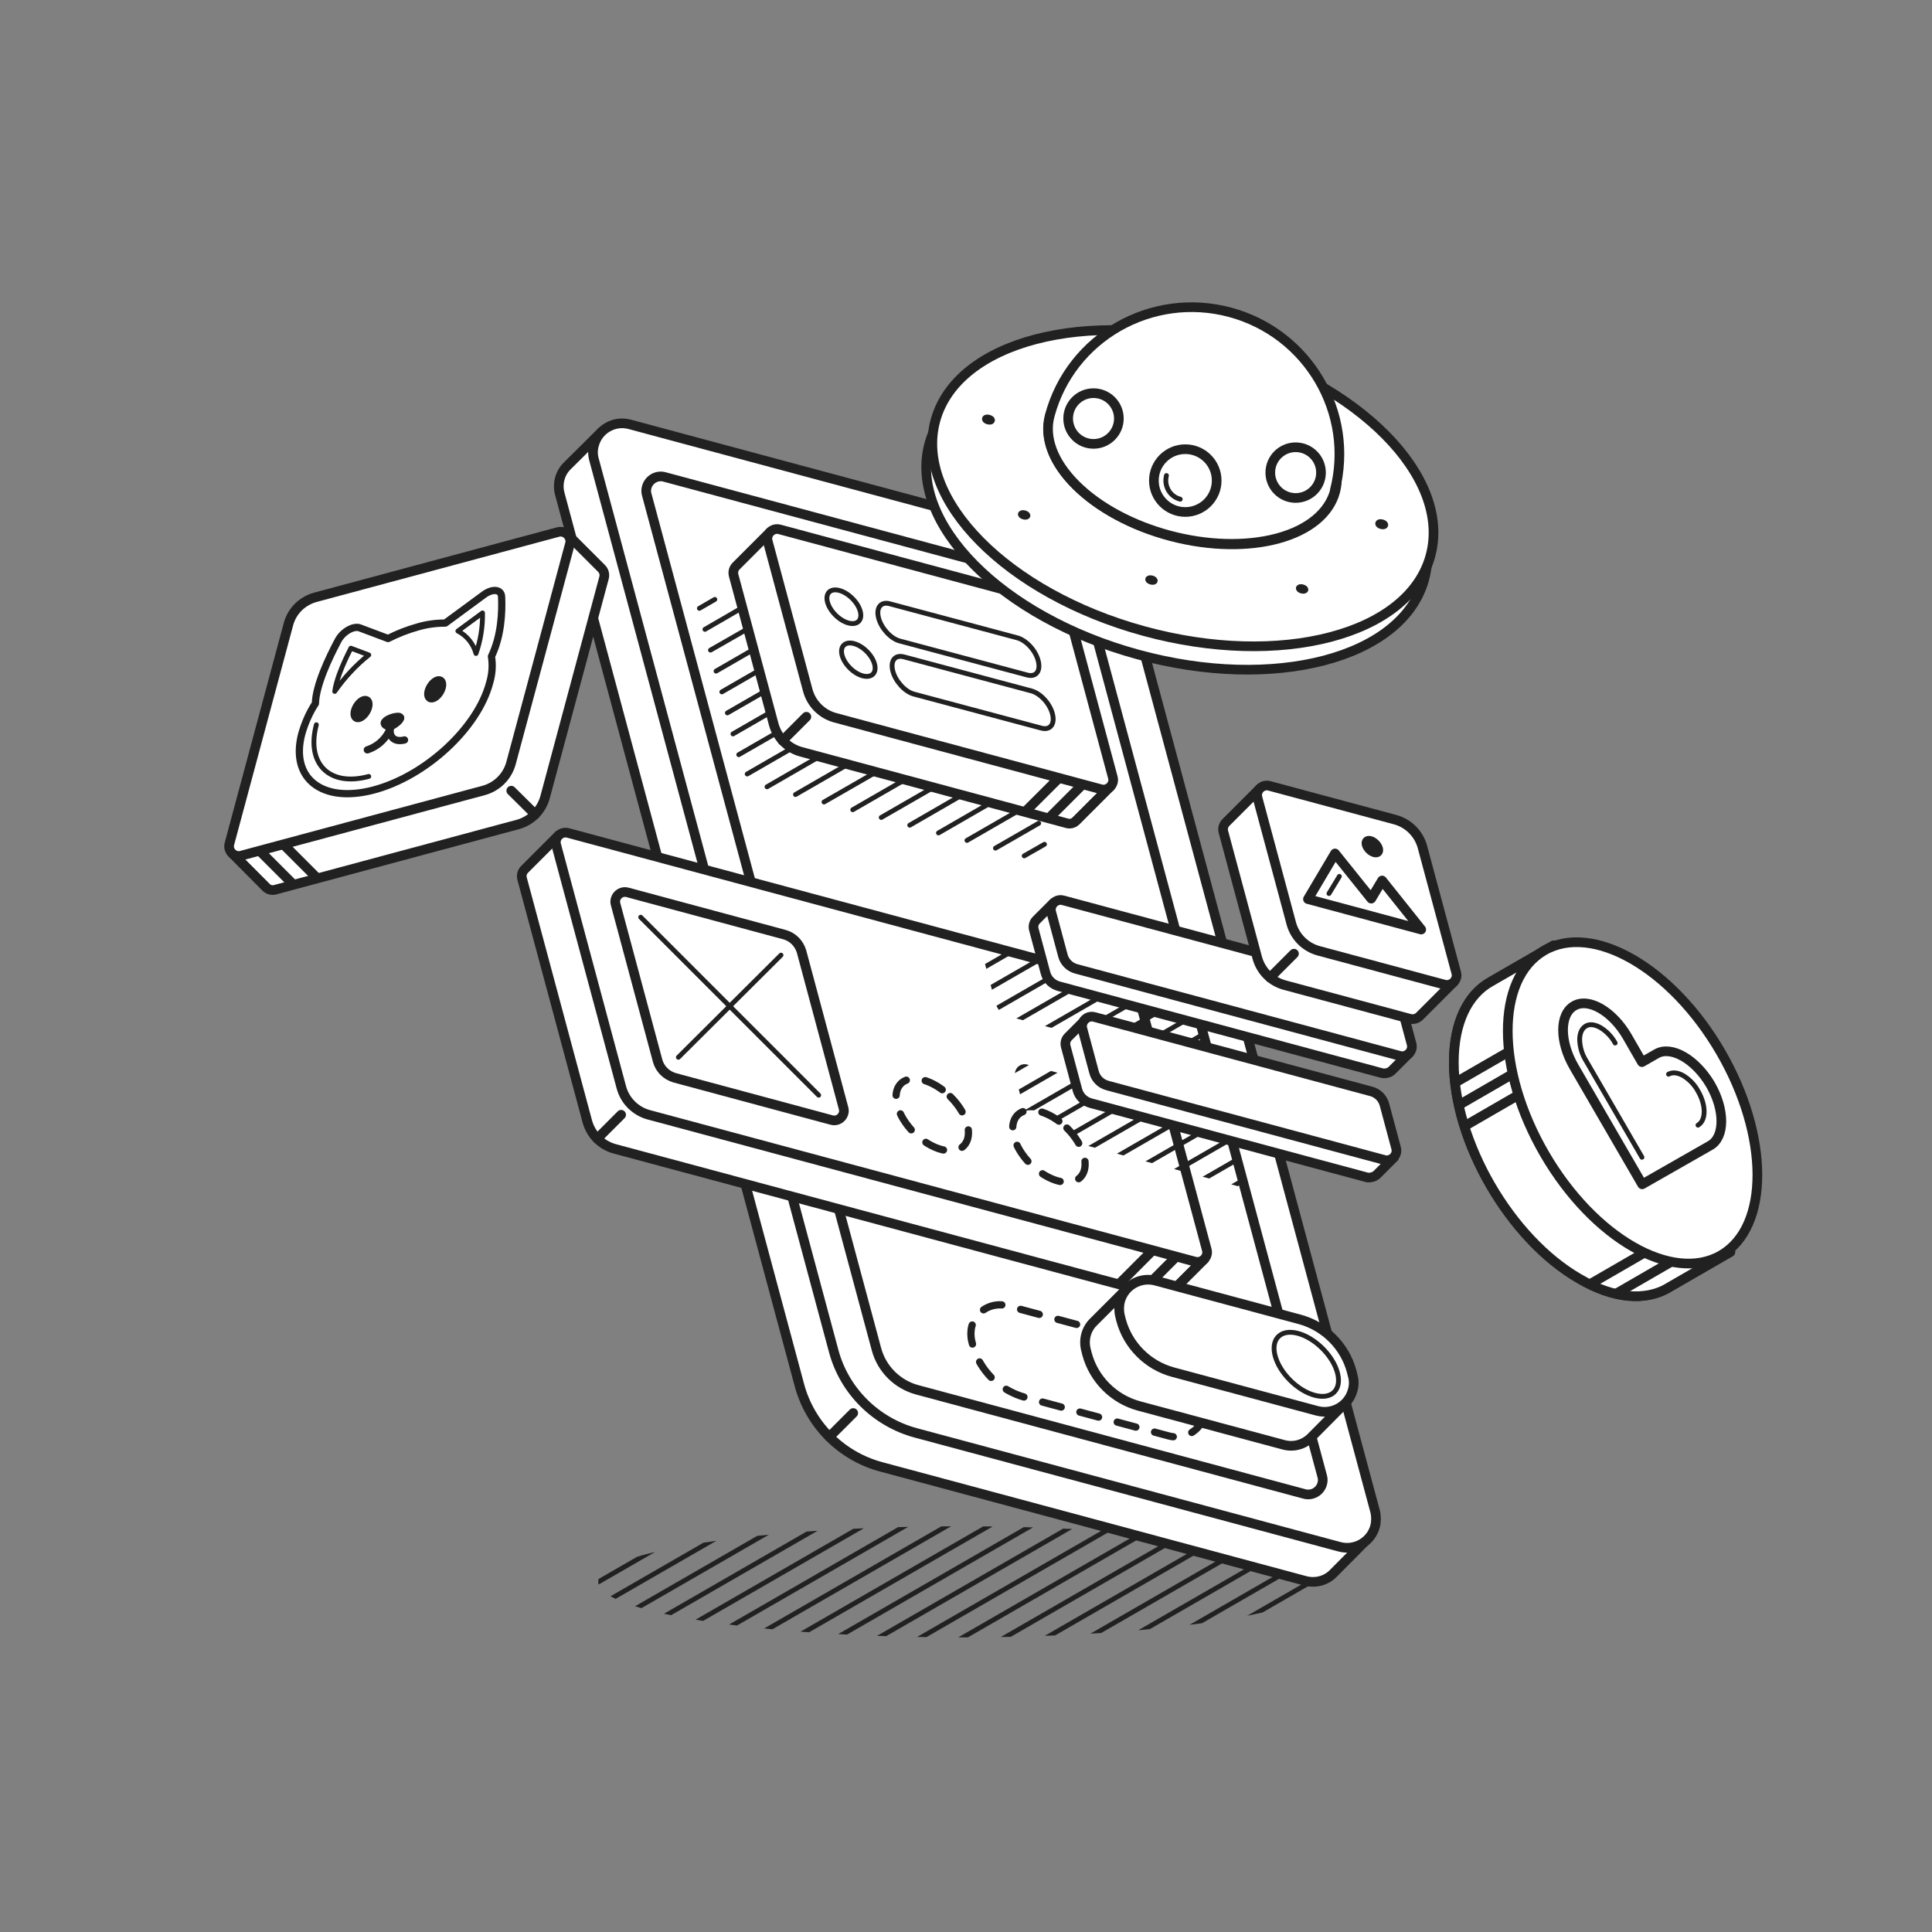 <?xml version="1.0" encoding="utf-8"?>
<!-- Generator: Adobe Illustrator 23.0.1, SVG Export Plug-In . SVG Version: 6.00 Build 0)  -->
<svg version="1.1" id="Isolation_Mode" xmlns="http://www.w3.org/2000/svg" xmlns:xlink="http://www.w3.org/1999/xlink" x="0px"
	 y="0px" viewBox="0 0 800 800" style="enable-background:new 0 0 800 800;" xml:space="preserve">
<rect x="0" y="0" width="800" height="800" fill="#808080" stroke="none"/>
<style type="text/css">
	.st0{clip-path:url(#SVGID_2_);}
	.st1{fill:none;stroke:#212121;stroke-width:2;stroke-linecap:round;stroke-linejoin:round;}
	.st2{fill:#FFFFFF;stroke:#212121;stroke-width:4;stroke-linecap:round;stroke-linejoin:round;}
	.st3{clip-path:url(#SVGID_4_);}
	.st4{fill:none;stroke:#212121;stroke-width:4;stroke-linecap:round;stroke-linejoin:round;}
	.st5{clip-path:url(#SVGID_6_);}
	.st6{clip-path:url(#SVGID_8_);}
	.st7{clip-path:url(#SVGID_10_);}
	.st8{clip-path:url(#SVGID_12_);}
	.st9{fill:#FFE603;stroke:#212121;stroke-width:4;stroke-linecap:round;stroke-linejoin:round;}
	.st10{fill:#212121;stroke:#212121;stroke-width:3;stroke-linecap:round;stroke-linejoin:round;}
	.st11{clip-path:url(#SVGID_14_);}
	.st12{fill:none;stroke:#212121;stroke-width:3;stroke-linecap:round;stroke-linejoin:round;}
	.st13{fill:#FFFFFF;stroke:#212121;stroke-width:2;stroke-linecap:round;stroke-linejoin:round;}
	.st14{fill:#FFFFFF;}
	.st15{clip-path:url(#SVGID_16_);}
	.st16{fill:#FFFFFF;stroke:#212121;stroke-width:3;stroke-linecap:round;stroke-linejoin:round;stroke-dasharray:8,8;}
	.st17{fill:none;stroke:#212121;stroke-width:3;stroke-linecap:round;stroke-linejoin:round;stroke-dasharray:8,8;}
	.st18{clip-path:url(#SVGID_18_);}
	.st19{clip-path:url(#SVGID_20_);}
</style>
<title>iocn_yellow</title>
<g>
	<defs>
		<ellipse id="SVGID_1_" cx="397.7" cy="655" rx="150" ry="23"/>
	</defs>
	<clipPath id="SVGID_2_">
		<use xlink:href="#SVGID_1_"  style="overflow:visible;"/>
	</clipPath>
	<g class="st0">
		<line class="st1" x1="-38.7" y1="730.1" x2="761.3" y2="269.1"/>
		<line class="st1" x1="-38.7" y1="740.1" x2="761.3" y2="279.1"/>
		<line class="st1" x1="-38.7" y1="750.1" x2="761.3" y2="289.1"/>
		<line class="st1" x1="-38.7" y1="760.1" x2="761.3" y2="299.1"/>
		<line class="st1" x1="-38.7" y1="770.1" x2="761.3" y2="309.1"/>
		<line class="st1" x1="-38.7" y1="780.1" x2="761.3" y2="319.1"/>
		<line class="st1" x1="-38.7" y1="790.1" x2="761.3" y2="329.1"/>
		<line class="st1" x1="-38.7" y1="800.1" x2="761.3" y2="339.1"/>
		<line class="st1" x1="-38.7" y1="810.1" x2="761.3" y2="349.1"/>
		<line class="st1" x1="-38.7" y1="820.1" x2="761.3" y2="359.1"/>
		<line class="st1" x1="-38.7" y1="830.1" x2="761.3" y2="369.1"/>
		<line class="st1" x1="-38.7" y1="840.1" x2="761.3" y2="379.1"/>
		<line class="st1" x1="-38.7" y1="850.1" x2="761.3" y2="389.1"/>
		<line class="st1" x1="-38.7" y1="860.1" x2="761.3" y2="399.1"/>
		<line class="st1" x1="-38.7" y1="870.1" x2="761.3" y2="409.1"/>
		<line class="st1" x1="-38.7" y1="880.1" x2="761.3" y2="419.1"/>
		<line class="st1" x1="-38.7" y1="890.1" x2="761.3" y2="429.1"/>
		<line class="st1" x1="-38.7" y1="900.1" x2="761.3" y2="439.1"/>
		<line class="st1" x1="-38.7" y1="910.1" x2="761.3" y2="449.1"/>
		<line class="st1" x1="-38.7" y1="920.1" x2="761.3" y2="459.1"/>
		<line class="st1" x1="-38.7" y1="930.1" x2="761.3" y2="469.1"/>
		<line class="st1" x1="-38.7" y1="940.1" x2="761.3" y2="479.1"/>
		<line class="st1" x1="-38.7" y1="950.1" x2="761.3" y2="489.1"/>
		<line class="st1" x1="-38.7" y1="960.1" x2="761.3" y2="499.1"/>
		<line class="st1" x1="-38.7" y1="970.1" x2="761.3" y2="509.1"/>
		<line class="st1" x1="-38.7" y1="980.1" x2="761.3" y2="519.1"/>
		<line class="st1" x1="-38.7" y1="990.1" x2="761.3" y2="529.1"/>
		<line class="st1" x1="-38.7" y1="1000.1" x2="761.3" y2="539.1"/>
		<line class="st1" x1="-38.7" y1="1010.1" x2="761.3" y2="549.1"/>
		<line class="st1" x1="-38.7" y1="1020.1" x2="761.3" y2="559.1"/>
		<line class="st1" x1="-38.7" y1="1030.1" x2="761.3" y2="569.1"/>
		<line class="st1" x1="-38.7" y1="1040.1" x2="761.3" y2="579.1"/>
		<line class="st1" x1="-38.7" y1="1050.1" x2="761.3" y2="589.1"/>
		<line class="st1" x1="-38.7" y1="1060.1" x2="761.3" y2="599.1"/>
		<line class="st1" x1="-38.7" y1="1070.1" x2="761.3" y2="609.1"/>
	</g>
</g>
<path class="st2" d="M249.1,178.8l-14.2,14.1l0,0c-3.1,3-4.2,7.5-3.1,11.6l99.2,369c4.4,16.5,17.4,29.5,33.9,33.9l175.6,47.2
	c4.1,1.1,8.6,0,11.6-3.1l0,0l14.1-14.2L249.1,178.8z"/>
<path class="st2" d="M436.3,222.9l-175.6-47.2c-6.4-1.7-13,2.1-14.7,8.5c-0.6,2-0.6,4.2,0,6.2l99.2,369
	c4.4,16.5,17.4,29.4,33.9,33.9l175.6,47.2c6.4,1.7,13-2.1,14.7-8.5c0.5-2,0.5-4.2,0-6.2l-99.2-369
	C465.7,240.2,452.8,227.3,436.3,222.9z"/>
<path class="st2" d="M435.5,240.6l-160.3-43.1c-3.2-0.9-6.5,1-7.4,4.2c-0.3,1-0.3,2.1,0,3.1l95.1,353.8c2.2,8.3,8.7,14.7,16.9,16.9
	l160.3,43.1c3.2,0.9,6.5-1,7.4-4.2c0.3-1,0.3-2.1,0-3.1l-95.1-353.8C450.2,249.3,443.7,242.8,435.5,240.6z"/>
<path class="st2" d="M117.7,331.5l95.6-88.5l21.7-21.7l14.1,14.1c1,1,1.4,2.5,1,3.9l-24.4,90.8c-1.5,5.5-5.8,9.8-11.3,11.3
	l-100.4,27c-1.4,0.4-2.9,0-3.9-1L96,353.2L117.7,331.5z"/>
<g>
	<defs>
		<path id="SVGID_3_" d="M117.7,331.5l95.6-88.5l21.7-21.7l14.1,14.1c1,1,1.4,2.5,1,3.9l-24.4,90.8c-1.5,5.5-5.8,9.8-11.3,11.3
			l-100.4,27c-1.4,0.4-2.9,0-3.9-1L96,353.2L117.7,331.5z"/>
	</defs>
	<clipPath id="SVGID_4_">
		<use xlink:href="#SVGID_3_"  style="overflow:visible;"/>
	</clipPath>
	<g class="st3">
		<line class="st4" x1="137.2" y1="369.5" x2="104.8" y2="337.1"/>
		<line class="st4" x1="127.4" y1="372.2" x2="95" y2="339.8"/>
		<line class="st4" x1="117.6" y1="374.8" x2="85.2" y2="342.4"/>
	</g>
</g>
<path class="st2" d="M130.7,247.3l100.4-27c2.1-0.6,4.3,0.7,4.9,2.8c0.2,0.7,0.2,1.4,0,2.1L211.6,316c-1.5,5.5-5.8,9.8-11.3,11.3
	l-100.4,27c-2.1,0.6-4.3-0.7-4.9-2.8c-0.2-0.7-0.2-1.4,0-2.1l24.4-90.8C120.8,253.1,125.1,248.8,130.7,247.3z"/>
<line class="st4" x1="221.6" y1="337.2" x2="211.7" y2="327.4"/>
<line class="st4" x1="343.4" y1="595" x2="353.3" y2="585.1"/>
<path class="st2" d="M231.3,345.9L217.2,360l0,0c-1,1-1.4,2.5-1,3.9l27,100.5c1.5,5.5,5.8,9.8,11.3,11.3l226.2,60.8
	c1.4,0.4,2.9,0,3.9-1l0,0l14.1-14.1L231.3,345.9z"/>
<g>
	<defs>
		<path id="SVGID_5_" d="M231.3,345.9L217.2,360l0,0c-1,1-1.4,2.5-1,3.9l27,100.5c1.5,5.5,5.8,9.8,11.3,11.3l226.2,60.8
			c1.4,0.4,2.9,0,3.9-1l0,0l14.1-14.1L231.3,345.9z"/>
	</defs>
	<clipPath id="SVGID_6_">
		<use xlink:href="#SVGID_5_"  style="overflow:visible;"/>
	</clipPath>
	<g class="st5">
		<line class="st4" x1="451" y1="544.1" x2="483.3" y2="511.7"/>
		<line class="st4" x1="460.8" y1="546.7" x2="493.1" y2="514.3"/>
		<line class="st4" x1="470.6" y1="549.4" x2="503" y2="517"/>
	</g>
</g>
<path class="st2" d="M461.4,405.7l-226.2-60.8c-2.1-0.6-4.3,0.7-4.9,2.8c-0.2,0.7-0.2,1.4,0,2.1l27,100.5c1.5,5.5,5.8,9.8,11.3,11.3
	l226.2,60.8c2.1,0.6,4.3-0.7,4.9-2.8c0.2-0.7,0.2-1.4,0-2.1l-27-100.4C471.2,411.5,466.9,407.1,461.4,405.7z"/>
<line class="st4" x1="247.3" y1="471.5" x2="257.2" y2="461.6"/>
<path class="st4" d="M324.8,387l-65-17.5c-2.1-0.6-4.3,0.7-4.9,2.8c-0.2,0.7-0.2,1.4,0,2.1l17.4,64.8c0.9,3.4,3.6,6.1,7.1,7.1
	l65,17.5c2.1,0.6,4.3-0.7,4.9-2.8c0.2-0.7,0.2-1.4,0-2.1L331.9,394C330.9,390.6,328.2,387.9,324.8,387z"/>
<line class="st1" x1="323.4" y1="395.5" x2="280.9" y2="437.8"/>
<line class="st1" x1="339" y1="453.5" x2="265.3" y2="379.8"/>
<g>
	<defs>
		<path id="SVGID_7_" d="M435.5,240.6l-160.3-43.1c-3.2-0.9-6.5,1-7.4,4.2c-0.3,1-0.3,2.1,0,3.1l95.1,353.8
			c2.2,8.3,8.7,14.7,16.9,16.9l160.3,43.1c3.2,0.9,6.5-1,7.4-4.2c0.3-1,0.3-2.1,0-3.1l-95.1-353.8
			C450.2,249.3,443.7,242.8,435.5,240.6z"/>
	</defs>
	<clipPath id="SVGID_8_">
		<use xlink:href="#SVGID_7_"  style="overflow:visible;"/>
	</clipPath>
	<g class="st6">
		<g>
			<defs>
				<path id="SVGID_9_" d="M539.9,471.6l-114.6-30.8c-2.1-0.6-4.3,0.7-4.9,2.8c-0.2,0.7-0.2,1.4,0,2.1l4.8,17.9
					c0.7,2.8,2.9,4.9,5.6,5.6L545.4,500c2.1,0.6,4.3-0.7,4.9-2.8c0.2-0.7,0.2-1.4,0-2.1l-4.8-17.9
					C544.8,474.5,542.6,472.4,539.9,471.6z"/>
			</defs>
			<clipPath id="SVGID_10_">
				<use xlink:href="#SVGID_9_"  style="overflow:visible;"/>
			</clipPath>
			<g class="st7">
				<line class="st1" x1="59.3" y1="521.2" x2="859.3" y2="60.2"/>
				<line class="st1" x1="59.3" y1="531.2" x2="859.3" y2="70.2"/>
				<line class="st1" x1="59.3" y1="541.2" x2="859.3" y2="80.2"/>
				<line class="st1" x1="59.3" y1="551.2" x2="859.3" y2="90.2"/>
				<line class="st1" x1="59.3" y1="561.2" x2="859.3" y2="100.2"/>
				<line class="st1" x1="59.3" y1="571.2" x2="859.3" y2="110.2"/>
				<line class="st1" x1="59.3" y1="581.2" x2="859.3" y2="120.2"/>
				<line class="st1" x1="59.3" y1="591.2" x2="859.3" y2="130.2"/>
				<line class="st1" x1="59.3" y1="601.2" x2="859.3" y2="140.2"/>
				<line class="st1" x1="59.3" y1="611.2" x2="859.3" y2="150.2"/>
				<line class="st1" x1="59.3" y1="621.2" x2="859.3" y2="160.2"/>
				<line class="st1" x1="59.3" y1="631.2" x2="859.3" y2="170.2"/>
				<line class="st1" x1="59.3" y1="641.2" x2="859.3" y2="180.2"/>
				<line class="st1" x1="59.3" y1="651.2" x2="859.3" y2="190.2"/>
				<line class="st1" x1="59.3" y1="661.2" x2="859.3" y2="200.2"/>
				<line class="st1" x1="59.3" y1="671.2" x2="859.3" y2="210.2"/>
				<line class="st1" x1="59.3" y1="681.2" x2="859.3" y2="220.2"/>
				<line class="st1" x1="59.3" y1="691.2" x2="859.3" y2="230.2"/>
				<line class="st1" x1="59.3" y1="701.2" x2="859.3" y2="240.2"/>
				<line class="st1" x1="59.3" y1="711.2" x2="859.3" y2="250.2"/>
				<line class="st1" x1="59.3" y1="721.2" x2="859.3" y2="260.2"/>
				<line class="st1" x1="59.3" y1="731.2" x2="859.3" y2="270.2"/>
				<line class="st1" x1="59.3" y1="741.2" x2="859.3" y2="280.2"/>
				<line class="st1" x1="59.3" y1="751.2" x2="859.3" y2="290.2"/>
				<line class="st1" x1="59.3" y1="761.2" x2="859.3" y2="300.2"/>
				<line class="st1" x1="59.3" y1="771.2" x2="859.3" y2="310.2"/>
				<line class="st1" x1="59.3" y1="781.2" x2="859.3" y2="320.2"/>
				<line class="st1" x1="59.3" y1="791.2" x2="859.3" y2="330.2"/>
				<line class="st1" x1="59.3" y1="801.2" x2="859.3" y2="340.2"/>
				<line class="st1" x1="59.3" y1="811.2" x2="859.3" y2="350.2"/>
				<line class="st1" x1="59.3" y1="821.2" x2="859.3" y2="360.2"/>
				<line class="st1" x1="59.3" y1="831.2" x2="859.3" y2="370.2"/>
				<line class="st1" x1="59.3" y1="841.2" x2="859.3" y2="380.2"/>
				<line class="st1" x1="59.3" y1="851.2" x2="859.3" y2="390.2"/>
				<line class="st1" x1="59.3" y1="861.2" x2="859.3" y2="400.2"/>
			</g>
		</g>
		<g>
			<defs>
				<path id="SVGID_11_" d="M546.2,428.5l-133.9-36c-2.1-0.6-4.3,0.7-4.9,2.8c-0.2,0.7-0.2,1.4,0,2.1l4.8,17.9
					c0.7,2.8,2.9,4.9,5.6,5.6l133.9,36c2.1,0.6,4.3-0.7,4.9-2.8c0.2-0.7,0.2-1.4,0-2.1l-4.8-17.9C551.1,431.4,549,429.2,546.2,428.5
					z"/>
			</defs>
			<clipPath id="SVGID_12_">
				<use xlink:href="#SVGID_11_"  style="overflow:visible;"/>
			</clipPath>
			<g class="st8">
				<line class="st1" x1="59.3" y1="521.2" x2="859.3" y2="60.2"/>
				<line class="st1" x1="59.3" y1="531.2" x2="859.3" y2="70.2"/>
				<line class="st1" x1="59.3" y1="541.2" x2="859.3" y2="80.2"/>
				<line class="st1" x1="59.3" y1="551.2" x2="859.3" y2="90.2"/>
				<line class="st1" x1="59.3" y1="561.2" x2="859.3" y2="100.2"/>
				<line class="st1" x1="59.3" y1="571.2" x2="859.3" y2="110.2"/>
				<line class="st1" x1="59.3" y1="581.2" x2="859.3" y2="120.2"/>
				<line class="st1" x1="59.3" y1="591.2" x2="859.3" y2="130.2"/>
				<line class="st1" x1="59.3" y1="601.2" x2="859.3" y2="140.2"/>
				<line class="st1" x1="59.3" y1="611.2" x2="859.3" y2="150.2"/>
				<line class="st1" x1="59.3" y1="621.2" x2="859.3" y2="160.2"/>
				<line class="st1" x1="59.3" y1="631.2" x2="859.3" y2="170.2"/>
				<line class="st1" x1="59.3" y1="641.2" x2="859.3" y2="180.2"/>
				<line class="st1" x1="59.3" y1="651.2" x2="859.3" y2="190.2"/>
				<line class="st1" x1="59.3" y1="661.2" x2="859.3" y2="200.2"/>
				<line class="st1" x1="59.3" y1="671.2" x2="859.3" y2="210.2"/>
				<line class="st1" x1="59.3" y1="681.2" x2="859.3" y2="220.2"/>
				<line class="st1" x1="59.3" y1="691.2" x2="859.3" y2="230.2"/>
				<line class="st1" x1="59.3" y1="701.2" x2="859.3" y2="240.2"/>
				<line class="st1" x1="59.3" y1="711.2" x2="859.3" y2="250.2"/>
				<line class="st1" x1="59.3" y1="721.2" x2="859.3" y2="260.2"/>
				<line class="st1" x1="59.3" y1="731.2" x2="859.3" y2="270.2"/>
				<line class="st1" x1="59.3" y1="741.2" x2="859.3" y2="280.2"/>
				<line class="st1" x1="59.3" y1="751.2" x2="859.3" y2="290.2"/>
				<line class="st1" x1="59.3" y1="761.2" x2="859.3" y2="300.2"/>
				<line class="st1" x1="59.3" y1="771.2" x2="859.3" y2="310.2"/>
				<line class="st1" x1="59.3" y1="781.2" x2="859.3" y2="320.2"/>
				<line class="st1" x1="59.3" y1="791.2" x2="859.3" y2="330.2"/>
				<line class="st1" x1="59.3" y1="801.2" x2="859.3" y2="340.2"/>
				<line class="st1" x1="59.3" y1="811.2" x2="859.3" y2="350.2"/>
				<line class="st1" x1="59.3" y1="821.2" x2="859.3" y2="360.2"/>
				<line class="st1" x1="59.3" y1="831.2" x2="859.3" y2="370.2"/>
				<line class="st1" x1="59.3" y1="841.2" x2="859.3" y2="380.2"/>
				<line class="st1" x1="59.3" y1="851.2" x2="859.3" y2="390.2"/>
				<line class="st1" x1="59.3" y1="861.2" x2="859.3" y2="400.2"/>
			</g>
		</g>
	</g>
</g>
<path class="st9" d="M690.6,533.4l0.1-0.1l25.8-14.9l-73.2-126.9l-26,15l0,0c-9.5,5.3-15.3,16.9-15.3,33.4c0,32.9,23.3,73.1,52,89.6
	C668.3,537.9,681.2,538.7,690.6,533.4L690.6,533.4L690.6,533.4z"/>
<polyline class="st1" points="289.6,251.9 296,248.2 296,248.2 "/>
<line class="st1" x1="307.8" y1="251.4" x2="291.9" y2="260.6"/>
<line class="st1" x1="319.7" y1="254.6" x2="294.2" y2="269.2"/>
<line class="st1" x1="331.5" y1="257.7" x2="296.5" y2="277.9"/>
<line class="st1" x1="343.3" y1="260.9" x2="298.9" y2="286.5"/>
<line class="st1" x1="355.2" y1="264.1" x2="301.2" y2="295.2"/>
<line class="st1" x1="367" y1="267.3" x2="303.5" y2="303.9"/>
<line class="st1" x1="378.8" y1="270.5" x2="305.9" y2="312.5"/>
<polyline class="st1" points="309.4,320.5 390.7,273.6 390.7,273.6 "/>
<polyline class="st1" points="317.6,325.8 402.5,276.8 402.5,276.8 "/>
<line class="st1" x1="411.8" y1="281.5" x2="329.4" y2="329"/>
<line class="st1" x1="416.2" y1="289" x2="341.2" y2="332.1"/>
<line class="st1" x1="418.5" y1="297.6" x2="353.1" y2="335.3"/>
<line class="st1" x1="420.8" y1="306.3" x2="364.9" y2="338.5"/>
<line class="st1" x1="423.1" y1="314.9" x2="376.7" y2="341.7"/>
<polyline class="st1" points="388.6,344.9 388.6,344.9 425.5,323.6 "/>
<line class="st1" x1="427.8" y1="332.2" x2="400.4" y2="348"/>
<line class="st1" x1="430.1" y1="340.9" x2="412.2" y2="351.2"/>
<line class="st1" x1="432.5" y1="349.6" x2="424.1" y2="354.4"/>
<path class="st2" d="M576.4,443.2l7.1-7.1l-9.5-9.4l-1.4-5.2c-0.7-2.8-2.9-4.9-5.7-5.6l-121.3-32.6l-9.4-9.4l-7.1,7.1l0,0
	c-1,1-1.4,2.5-1,3.9l4.8,17.9c0.7,2.8,2.9,4.9,5.6,5.6l133.9,36C573.9,444.6,575.4,444.2,576.4,443.2z"/>
<path class="st2" d="M570.1,486.4l7.1-7.1l-9.4-9.4l-1.4-5.2c-0.7-2.8-2.9-4.9-5.7-5.6l-101.9-27.4l-9.4-9.4l-7.1,7.1l0,0
	c-1,1-1.4,2.5-1,3.9l4.8,17.9c0.7,2.8,2.9,4.9,5.6,5.6l114.6,30.8C567.6,487.7,569.1,487.3,570.1,486.4z"/>
<path class="st2" d="M567.7,451.9l-114.6-30.8c-2.1-0.6-4.3,0.7-4.9,2.8c-0.2,0.7-0.2,1.4,0,2.1l4.8,17.9c0.7,2.8,2.9,4.9,5.6,5.6
	l114.6,30.8c2.1,0.6,4.3-0.7,4.9-2.8c0.2-0.7,0.2-1.4,0-2.1l-4.8-17.9C572.6,454.8,570.5,452.6,567.7,451.9z"/>
<path class="st2" d="M574.1,408.8l-133.9-36c-2.1-0.6-4.3,0.7-4.9,2.8c-0.2,0.7-0.2,1.4,0,2.1l4.8,17.9c0.7,2.8,2.9,4.9,5.6,5.6
	l133.9,36c2.1,0.6,4.3-0.7,4.9-2.8c0.2-0.7,0.2-1.4,0-2.1l-4.8-17.9C579,411.6,576.8,409.5,574.1,408.8z"/>
<path class="st2" d="M587.8,420.8l14.1-14.1l-80.2-80.2l-14.1,14.1l0,0c-1,1-1.4,2.5-1,3.9l14,52.1c1.5,5.5,5.8,9.8,11.3,11.3
	l52.1,14C585.3,422.2,586.8,421.8,587.8,420.8z"/>
<path class="st2" d="M577.7,339.4l-52.1-14c-2.1-0.6-4.3,0.7-4.9,2.8c-0.2,0.7-0.2,1.4,0,2.1l14,52.1c1.5,5.5,5.8,9.8,11.3,11.3
	l52.1,14c2.1,0.6,4.3-0.7,4.9-2.8c0.2-0.7,0.2-1.4,0-2.1l-14-52.1C587.5,345.2,583.2,340.9,577.7,339.4z"/>
<polygon class="st2" points="588.5,384.9 572.3,364.6 567.8,372.1 552.8,353.4 541.6,372.3 "/>
<ellipse transform="matrix(0.703 -0.711 0.711 0.703 -80.663 508.161)" class="st10" cx="568.4" cy="350.7" rx="2.1" ry="3.6"/>
<line class="st1" x1="554.6" y1="362.9" x2="550.3" y2="370"/>
<path class="st2" d="M445.6,339.9l14.1-14.1l-21.7-21.7l-8-29.8c-1.5-5.5-5.8-9.8-11.3-11.3l-78.1-21l0,0l-21.7-21.7l-14.1,14.1l0,0
	c-1,1-1.4,2.5-1,3.9l16.6,61.7c1.5,5.5,5.8,9.8,11.3,11.3l110.1,29.6C443.1,341.3,444.6,340.9,445.6,339.9z"/>
<g>
	<defs>
		<path id="SVGID_13_" d="M445.6,339.9l14.1-14.1l-21.7-21.7l-8-29.8c-1.5-5.5-5.8-9.8-11.3-11.3l-78.1-21l0,0l-21.7-21.7
			l-14.1,14.1l0,0c-1,1-1.4,2.5-1,3.9l16.6,61.7c1.5,5.5,5.8,9.8,11.3,11.3l110.1,29.6C443.1,341.3,444.6,340.9,445.6,339.9z"/>
	</defs>
	<clipPath id="SVGID_14_">
		<use xlink:href="#SVGID_13_"  style="overflow:visible;"/>
	</clipPath>
	<g class="st11">
		<line class="st4" x1="420.4" y1="340.2" x2="452.8" y2="307.9"/>
		<line class="st4" x1="430.2" y1="342.9" x2="462.6" y2="310.5"/>
		<line class="st4" x1="440" y1="345.5" x2="472.4" y2="313.1"/>
	</g>
</g>
<path class="st2" d="M460.8,321.9l-16.6-61.8c-1.5-5.5-5.8-9.8-11.3-11.3l-110.1-29.6c-2.1-0.6-4.3,0.7-4.9,2.8
	c-0.2,0.7-0.2,1.4,0,2.1l16.6,61.8c1.5,5.5,5.8,9.8,11.3,11.3l110.1,29.6c2.1,0.6,4.3-0.7,4.9-2.8C461,323.3,461,322.6,460.8,321.9z
	"/>
<ellipse transform="matrix(0.264 -0.965 0.965 0.264 153.979 625.983)" class="st2" cx="487.2" cy="212.1" rx="61.3" ry="106.2"/>
<ellipse transform="matrix(0.264 -0.965 0.965 0.264 165.199 621.37)" class="st2" cx="489.8" cy="202.4" rx="61.3" ry="106.2"/>
<ellipse transform="matrix(0.254 -0.967 0.967 0.254 186.91 617.721)" class="st2" cx="493.7" cy="187.7" rx="35.2" ry="61.1"/>
<line class="st4" x1="525.9" y1="404.8" x2="535.8" y2="394.9"/>
<line class="st4" x1="324" y1="306.7" x2="333.9" y2="296.8"/>
<ellipse transform="matrix(0.524 -0.852 0.852 0.524 -157.501 289.227)" class="st10" cx="180.1" cy="285.6" rx="4.4" ry="2.4"/>
<ellipse transform="matrix(0.524 -0.852 0.852 0.524 -179.003 267.104)" class="st10" cx="149.6" cy="293.8" rx="4.4" ry="2.4"/>
<path class="st10" d="M165.9,297.1c-0.3-0.8-2.2-0.4-3-0.2s-2.8,0.9-3.6,2s0.9,2.2,2.6,1.9C163.6,300.2,166.2,298,165.9,297.1z"/>
<path class="st12" d="M167.5,306.4c-4.3,1.1-6.8-1.4-5.7-5.6"/>
<path class="st12" d="M152.1,310.5c4.6-1.5,8.3-5.1,9.8-9.8"/>
<path class="st12" d="M203.5,271.8c4.1-8.5,4.5-18.5,4.2-24.7c-0.1-3.1-3.8-3.5-7.4-0.8l-15.9,11.7c-3.9,0-7.7,0.5-11.4,1.6
	c-4.3,1.2-8.4,2.8-12.3,4.8L149,260c-2.6-1-7.1,1.6-9,5.2c-3.9,7.3-9.2,18.6-9.4,26.1c-2.5,3.8-4.3,8-5.6,12.4
	c-5,18.6,8.4,29.1,29.8,23.4s42.9-25.5,47.9-44.2C203.8,279.3,204.1,275.5,203.5,271.8z"/>
<path class="st1" d="M145.3,268.4l7.4,2.8c-5.4,4.3-10.1,9.4-14.1,15.1C139.1,282.2,141.5,275.8,145.3,268.4z"/>
<path class="st1" d="M197.1,270.6c-1.1-4-3.8-7.4-7.5-9.3l10.2-7.5C199.9,259.5,199,265.2,197.1,270.6z"/>
<path class="st1" d="M152.7,321.5c-16.3,4.4-26-5.2-21.7-21.4"/>
<ellipse transform="matrix(0.254 -0.967 0.967 0.254 110.41 569.124)" class="st1" cx="424" cy="213" rx="0.9" ry="1.6"/>
<ellipse transform="matrix(0.254 -0.967 0.967 0.254 166.686 703.303)" class="st1" cx="539.1" cy="243.6" rx="0.9" ry="1.6"/>
<ellipse transform="matrix(0.254 -0.967 0.967 0.254 217.207 715.13)" class="st1" cx="572" cy="216.8" rx="1" ry="1.7"/>
<ellipse transform="matrix(0.254 -0.967 0.967 0.254 137.59 525.369)" class="st1" cx="409.2" cy="173.5" rx="1" ry="1.7"/>
<ellipse transform="matrix(0.25 -0.968 0.968 0.25 125.4 641.653)" class="st1" cx="476.7" cy="239.9" rx="0.9" ry="1.6"/>
<path class="st2" d="M552.7,203.4c-2.4,8.7-10.5,15.9-23.9,19.5c-26.7,7.1-64-2.8-83.4-22.2c-9.6-9.6-13-19.7-10.8-28.3
	c0-0.1,0-0.2,0.1-0.3v-0.1c8.7-32.3,42.1-51.4,74.6-42.7c32.4,8.7,51.7,41.7,43.4,73.8C552.7,203.2,552.7,203.3,552.7,203.4z"/>
<circle class="st2" cx="490.8" cy="199" r="13"/>
<path class="st13" d="M488.7,206.7c-4.3-1.1-6.8-5.5-5.7-9.8"/>
<circle class="st2" cx="536.5" cy="195.7" r="10.5"/>
<circle class="st2" cx="452.8" cy="173.3" r="10.5"/>
<path class="st14" d="M690.6,533.4l0.1-0.1l25.8-14.9l-73.2-126.9l-26,15l0,0c-9.5,5.3-15.3,16.9-15.3,33.4
	c0,32.9,23.3,73.1,52,89.6C668.3,537.9,681.2,538.7,690.6,533.4L690.6,533.4L690.6,533.4z"/>
<g>
	<defs>
		<path id="SVGID_15_" d="M690.6,533.4l0.1-0.1l25.8-14.9l-73.2-126.9l-26,15l0,0c-9.5,5.3-15.3,16.9-15.3,33.4
			c0,32.9,23.3,73.1,52,89.6C668.3,537.9,681.2,538.7,690.6,533.4L690.6,533.4L690.6,533.4z"/>
	</defs>
	<clipPath id="SVGID_16_">
		<use xlink:href="#SVGID_15_"  style="overflow:visible;"/>
	</clipPath>
	<g class="st15">
		<line class="st4" x1="587.3" y1="457.1" x2="627" y2="434.2"/>
		<line class="st4" x1="596.1" y1="462.2" x2="635.7" y2="439.3"/>
		<line class="st4" x1="604.9" y1="467.2" x2="644.5" y2="444.3"/>
		<line class="st4" x1="658.8" y1="531.5" x2="698.4" y2="508.6"/>
		<line class="st4" x1="667.6" y1="536.6" x2="707.2" y2="513.7"/>
		<line class="st4" x1="676.4" y1="541.6" x2="716" y2="518.8"/>
	</g>
</g>
<path class="st4" d="M690.6,533.4l0.1-0.1l25.8-14.9l-73.2-126.9l-26,15l0,0c-9.5,5.3-15.3,16.9-15.3,33.4c0,32.9,23.3,73.1,52,89.6
	C668.3,537.9,681.2,538.7,690.6,533.4L690.6,533.4L690.6,533.4z"/>
<ellipse transform="matrix(0.865 -0.503 0.503 0.865 -138.014 401.413)" class="st2" cx="675.5" cy="456.7" rx="42.1" ry="72.9"/>
<path class="st2" d="M686,436.3l-6.1,3.5l-6.1-10.6c-6.1-10.5-16-16.2-22-12.7l0,0c-6.1,3.5-6.1,14.8,0,25.3l28.2,48.6l28.2-16.1
	c6.1-3.5,6.1-14.8,0-25.3l0,0C702,438.6,692.1,432.9,686,436.3z"/>
<path class="st1" d="M679.9,479.2L656.6,439c-1.6-2.6-2.4-5.5-2.5-8.5c0-2.7,0.9-4.6,2.5-5.6s3.8-0.7,6.1,0.6
	c2.6,1.6,4.7,3.8,6.1,6.4"/>
<path class="st1" d="M690.9,444.8c1.6-0.9,3.8-0.7,6.1,0.6c2.6,1.6,4.7,3.8,6.1,6.4c3.4,5.8,3.4,12.1,0,14.1"/>
<path class="st1" d="M421.2,264.1L368.4,250c-3.7-1-5.7,1.7-4.6,5.9l0,0c1.1,4.2,5,8.5,8.7,9.5l52.8,14.1c3.7,1,5.7-1.6,4.6-5.9l0,0
	C428.8,269.3,424.9,265.1,421.2,264.1z"/>
<ellipse transform="matrix(0.703 -0.711 0.711 0.703 -74.942 323.063)" class="st1" cx="349.5" cy="251.3" rx="4.9" ry="8.6"/>
<path class="st1" d="M427.1,286.1L374.3,272c-3.7-1-5.7,1.6-4.6,5.9l0,0c1.1,4.2,5,8.5,8.7,9.5l52.8,14.1c3.7,1,5.7-1.7,4.6-5.9l0,0
	C434.7,291.3,430.8,287.1,427.1,286.1z"/>
<ellipse transform="matrix(0.703 -0.711 0.711 0.703 -88.819 333.8)" class="st1" cx="355.5" cy="273.3" rx="4.9" ry="8.5"/>
<ellipse transform="matrix(0.703 -0.711 0.711 0.703 -213.736 411.475)" class="st16" cx="386.1" cy="461.8" rx="10.6" ry="18.3"/>
<ellipse transform="matrix(0.703 -0.711 0.711 0.703 -208.632 449.702)" class="st16" cx="434.4" cy="474.8" rx="10.6" ry="18.3"/>
<ellipse transform="matrix(0.703 -0.711 0.711 0.703 -241.468 547.975)" class="st1" cx="535.7" cy="563.2" rx="9.4" ry="16.3"/>
<path class="st17" d="M476.7,556.7l-59.6-16c-6.4-1.7-13,2.1-14.7,8.5c-0.5,2-0.5,4.2,0,6.2l0.4,1.6c2.8,10.5,11.1,18.7,21.6,21.6
	l59.6,16c6.4,1.7,13-2.1,14.7-8.5c0.5-2,0.5-4.2,0-6.2l-0.4-1.6C495.5,567.8,487.2,559.6,476.7,556.7z"/>
<path class="st2" d="M542.9,595.2l14.1-14.2l-90.1-47.7l-14.1,14.1l0,0c-3.1,3-4.2,7.5-3.1,11.6l0.4,1.6
	c2.8,10.5,11.1,18.8,21.6,21.6l59.6,16C535.4,599.4,539.8,598.3,542.9,595.2z"/>
<path class="st2" d="M538.1,546.3l-59.6-16c-6.4-1.7-13,2.1-14.7,8.5c-0.5,2-0.5,4.2,0,6.2l0.4,1.6c2.8,10.5,11.1,18.8,21.6,21.6
	l59.6,16c6.4,1.7,13-2.1,14.7-8.5c0.6-2,0.6-4.2,0-6.2l-0.4-1.6C556.9,557.4,548.6,549.1,538.1,546.3z"/>
<ellipse transform="matrix(0.703 -0.711 0.711 0.703 -241.202 552.322)" class="st1" cx="541" cy="565.1" rx="9.4" ry="16.3"/>
<g>
	<defs>
		<path id="SVGID_17_" d="M1141.9,300l-69.4,100l-25.1-14.5l-12.2,11.1c9.3-28,28.5-51.5,54-66.2L1141.9,300L1141.9,300z"/>
	</defs>
	<clipPath id="SVGID_18_">
		<use xlink:href="#SVGID_17_"  style="overflow:visible;"/>
	</clipPath>
	<g class="st18">
		<line class="st1" x1="797.9" y1="404.9" x2="1689.6" y2="644.6"/>
		<line class="st1" x1="790.9" y1="412" x2="1682.5" y2="651.7"/>
		<line class="st1" x1="783.8" y1="419.1" x2="1675.5" y2="658.8"/>
		<line class="st1" x1="776.7" y1="426.1" x2="1668.4" y2="665.9"/>
		<line class="st1" x1="769.7" y1="433.2" x2="1661.3" y2="672.9"/>
		<line class="st1" x1="762.6" y1="440.3" x2="1654.3" y2="680"/>
		<line class="st1" x1="755.5" y1="447.4" x2="1647.2" y2="687.1"/>
		<line class="st1" x1="748.4" y1="454.4" x2="1640.1" y2="694.1"/>
		<line class="st1" x1="741.4" y1="461.5" x2="1633.1" y2="701.2"/>
		<line class="st1" x1="734.3" y1="468.6" x2="1626" y2="708.3"/>
		<line class="st1" x1="727.2" y1="475.6" x2="1618.9" y2="715.4"/>
		<line class="st1" x1="720.2" y1="482.7" x2="1611.8" y2="722.4"/>
		<line class="st1" x1="713.1" y1="489.8" x2="1604.8" y2="729.5"/>
		<line class="st1" x1="706" y1="496.9" x2="1597.7" y2="736.6"/>
	</g>
</g>
<g>
	<defs>
		
			<ellipse id="SVGID_19_" transform="matrix(0.505 -0.863 0.863 0.505 241.752 1241.319)" cx="1202.6" cy="410" rx="70.8" ry="40.9"/>
	</defs>
	<clipPath id="SVGID_20_">
		<use xlink:href="#SVGID_19_"  style="overflow:visible;"/>
	</clipPath>
	<g class="st19">
		<line class="st1" x1="797.9" y1="404.9" x2="1689.6" y2="644.6"/>
		<line class="st1" x1="790.9" y1="412" x2="1682.5" y2="651.7"/>
		<line class="st1" x1="783.8" y1="419.1" x2="1675.5" y2="658.8"/>
		<line class="st1" x1="776.7" y1="426.1" x2="1668.4" y2="665.9"/>
		<line class="st1" x1="769.7" y1="433.2" x2="1661.3" y2="672.9"/>
		<line class="st1" x1="762.6" y1="440.3" x2="1654.3" y2="680"/>
		<line class="st1" x1="755.5" y1="447.4" x2="1647.2" y2="687.1"/>
		<line class="st1" x1="748.4" y1="454.4" x2="1640.1" y2="694.1"/>
		<line class="st1" x1="741.4" y1="461.5" x2="1633.1" y2="701.2"/>
		<line class="st1" x1="734.3" y1="468.6" x2="1626" y2="708.3"/>
		<line class="st1" x1="727.2" y1="475.6" x2="1618.9" y2="715.4"/>
		<line class="st1" x1="720.2" y1="482.7" x2="1611.8" y2="722.4"/>
		<line class="st1" x1="713.1" y1="489.8" x2="1604.8" y2="729.5"/>
		<line class="st1" x1="706" y1="496.9" x2="1597.7" y2="736.6"/>
	</g>
</g>
</svg>
